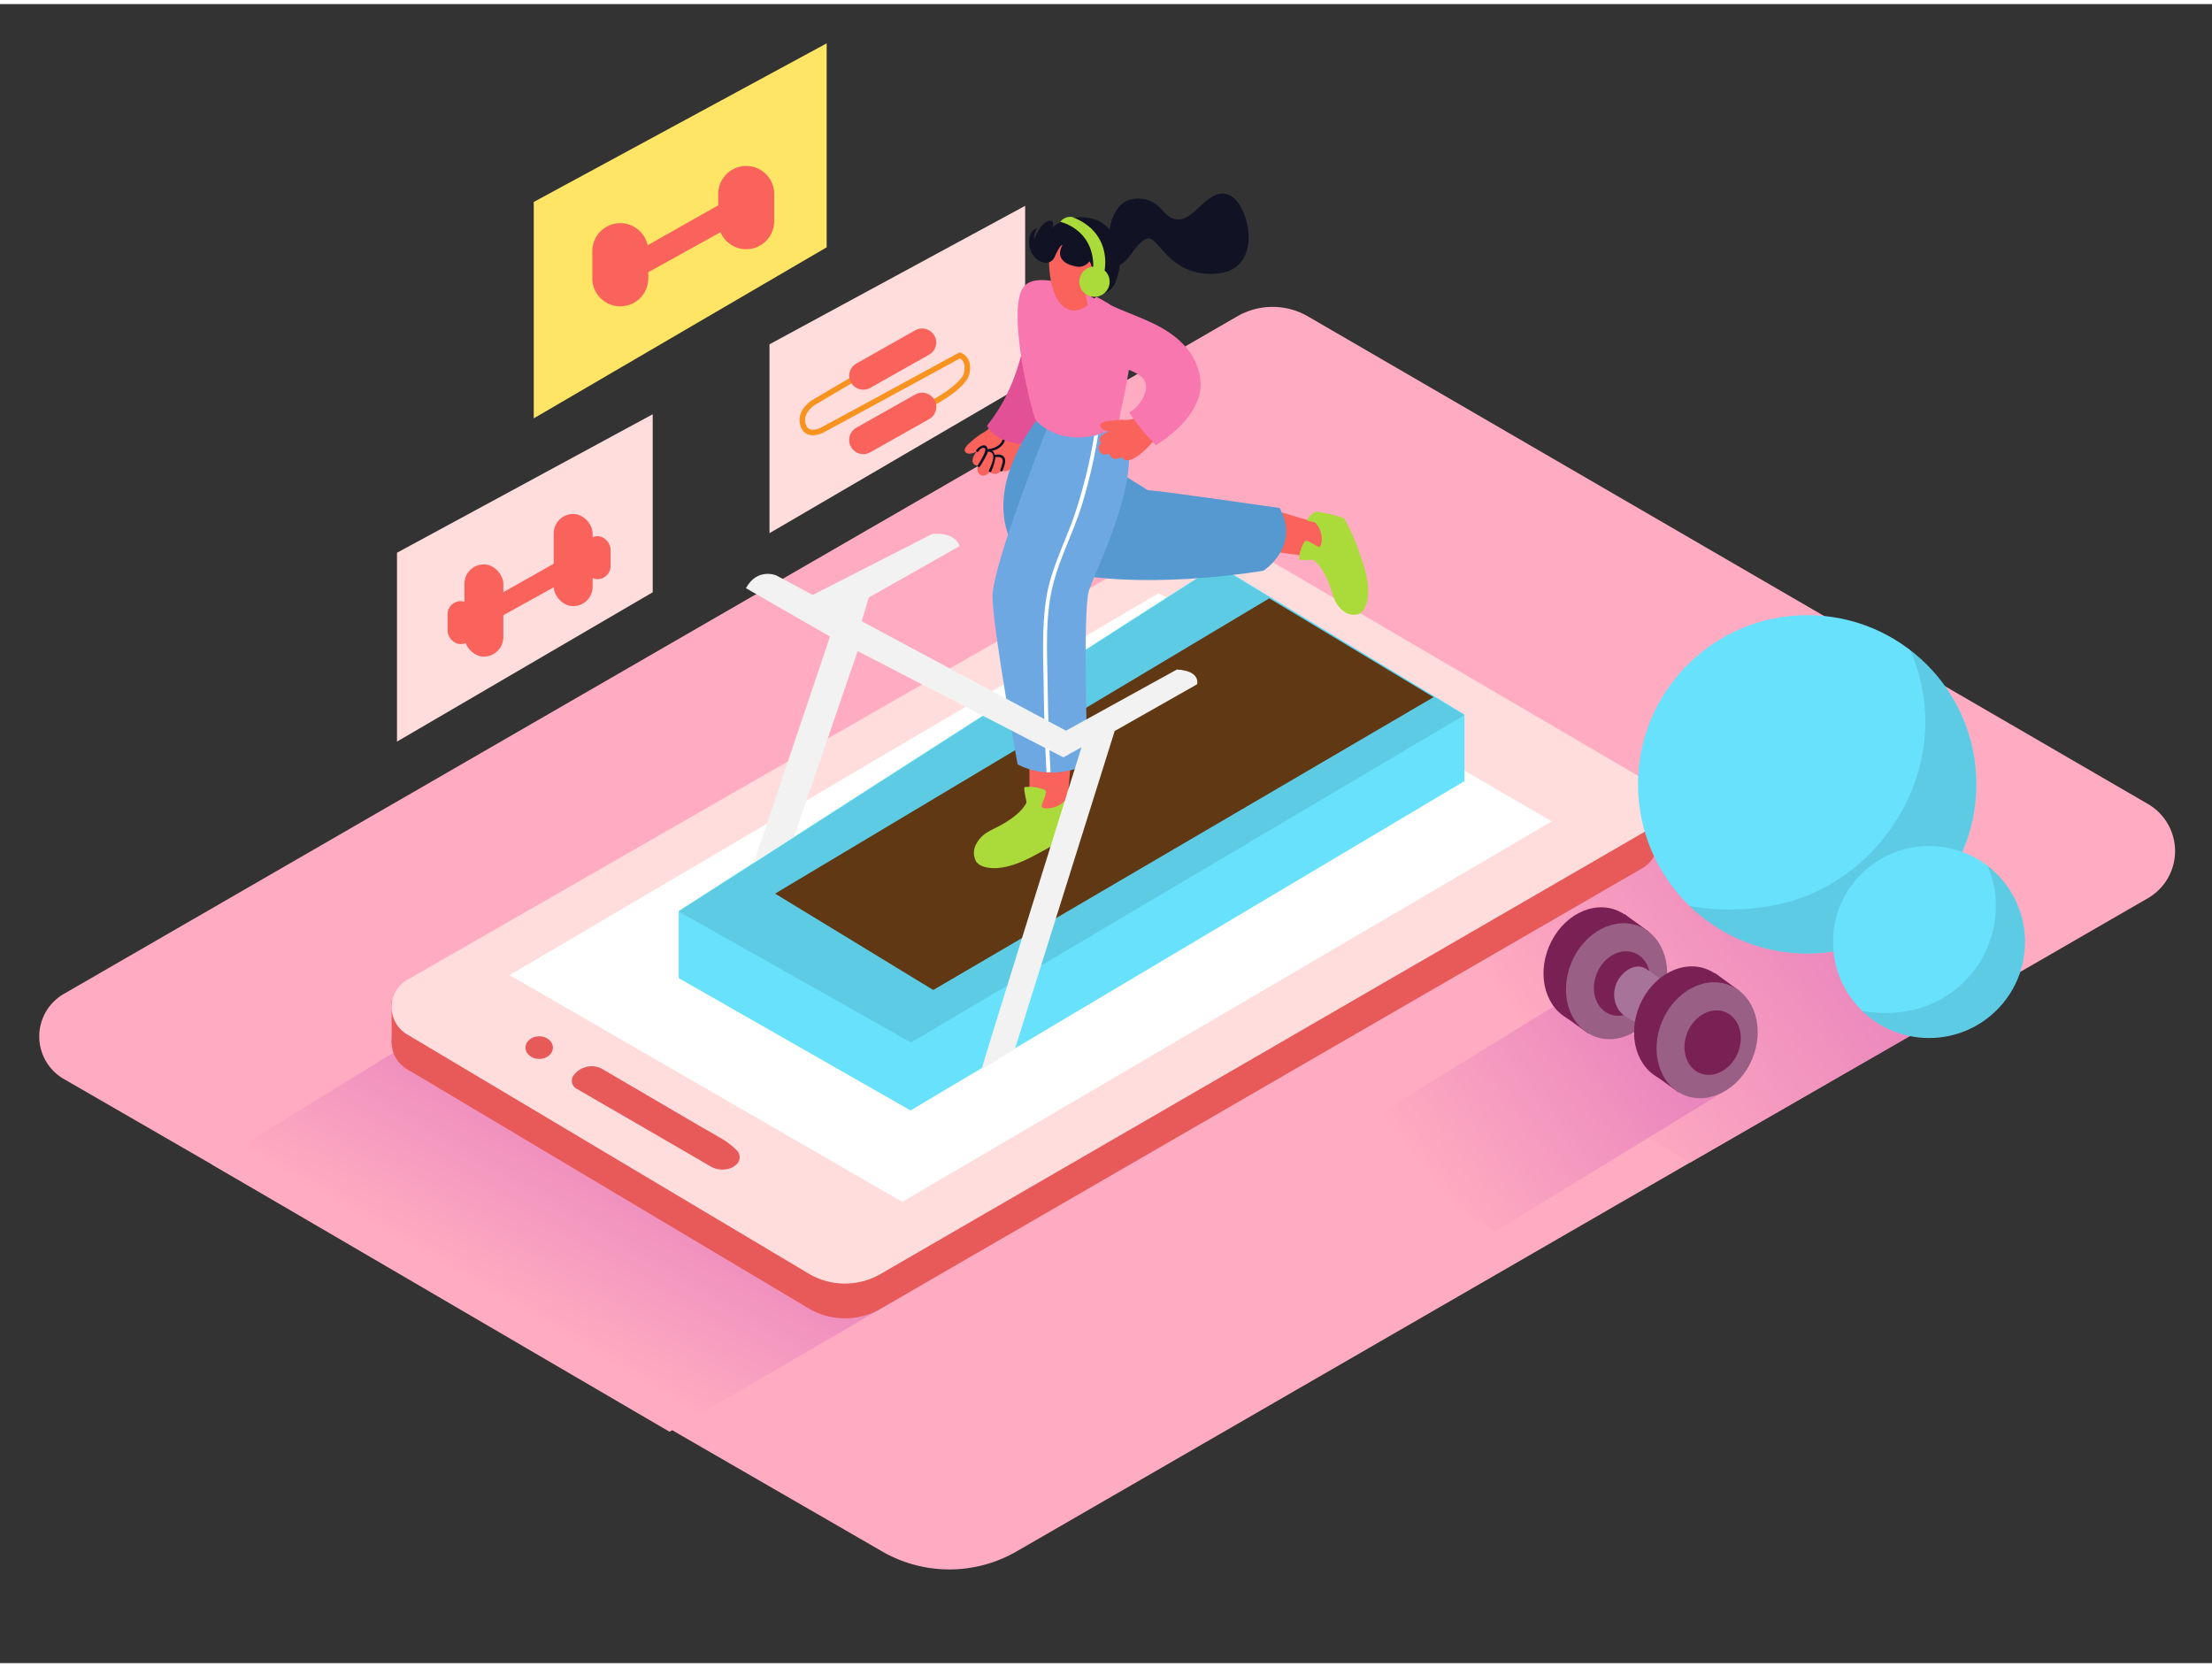 <svg id="Layer_1" data-name="Layer 1" xmlns="http://www.w3.org/2000/svg" xmlns:xlink="http://www.w3.org/1999/xlink" viewBox="0 0 400 300" width="406" height="306" class="illustration styles_illustrationTablet__1DWOa"><rect x="0" y="0" width="400" height="300" fill="#333333" stroke="none"/><defs><linearGradient id="linear-gradient" x1="284.54" y1="197.11" x2="341.58" y2="153.09" gradientUnits="userSpaceOnUse"><stop offset="0" stop-color="#ffabc1"></stop><stop offset="0.99" stop-color="#e57ebc"></stop></linearGradient><linearGradient id="linear-gradient-2" x1="259.76" y1="214.16" x2="305.84" y2="178.59" xlink:href="#linear-gradient"></linearGradient><linearGradient id="linear-gradient-3" x1="92.72" y1="235.8" x2="116.6" y2="195.06" xlink:href="#linear-gradient"></linearGradient></defs><title>fitnes</title><path d="M11.52,194.36l148,85.44a24.31,24.31,0,0,0,24.31,0L388.44,161.66a9.84,9.84,0,0,0,0-17L236.51,56.47a12.76,12.76,0,0,0-12.78,0L11.52,179A8.88,8.88,0,0,0,11.52,194.36Z" fill="#ffabc1"></path><polygon points="299.37 154 257.42 179.78 305.53 209.53 354.49 181.39 299.37 154" fill="url(#linear-gradient)"></polygon><polygon points="283.78 179.53 241.83 205.31 270.33 221.96 312.3 196.3 283.78 179.53" fill="url(#linear-gradient-2)"></polygon><polygon points="80.24 184.03 38.3 209.82 121.07 258.16 163.88 233.23 80.24 184.03" fill="url(#linear-gradient-3)"></polygon><polygon points="139.15 61.52 139.15 95.67 185.38 68.68 185.38 36.48 139.15 61.52" fill="#ffdddc"></polygon><path d="M157.24,66.08l-10.18,6s-2.44,1.52-1.91,3.76,2.54,1.68,3.52,1.19,24.89-13.51,24.89-13.51,1.82.48,1.26,3.2-7.53,6.16-7.53,6.16" fill="none" stroke="#f7931e" stroke-miterlimit="10"></path><path d="M153.56,67.09v0a2.56,2.56,0,0,0,3.81,2.31l10.64-6a2.56,2.56,0,0,0,1.3-2.22h0A2.56,2.56,0,0,0,165.49,59l-10.64,6A2.56,2.56,0,0,0,153.56,67.09Z" fill="#f9635c"></path><path d="M153.56,78.74v0a2.56,2.56,0,0,0,3.81,2.31l10.64-6a2.56,2.56,0,0,0,1.3-2.22h0a2.56,2.56,0,0,0-3.81-2.23l-10.64,6A2.56,2.56,0,0,0,153.56,78.74Z" fill="#f9635c"></path><path d="M299.8,151.45l0-7-3.57,1S298.59,151.35,299.8,151.45Z" fill="#e75a59"></path><path d="M70.82,187.83v-7.6l3.7,3.7S74.73,187.81,70.82,187.83Z" fill="#e75a59"></path><path d="M73.7,182.7l139.2-79.87a9.75,9.75,0,0,1,9.78,0L297,146.34a5.73,5.73,0,0,1,0,9.91L159.22,235.93a12.86,12.86,0,0,1-13-.08L73.62,192.6A5.73,5.73,0,0,1,73.7,182.7Z" fill="#e75a59"></path><path d="M73.7,176.41,212.9,96.54a9.75,9.75,0,0,1,9.78,0L297,140a5.73,5.73,0,0,1,0,9.91L159.22,229.64a12.86,12.86,0,0,1-13-.08L73.62,186.31A5.73,5.73,0,0,1,73.7,176.41Z" fill="#ffdddc"></path><path d="M209.52,106.52c.77.26,71.08,41.27,71.08,41.27l-117.45,68.8-71-41Z" fill="#fff"></path><path d="M132.85,210.08a1.81,1.81,0,0,0,.55-2.63,13.31,13.31,0,0,0-3.42-2.58c-1.2-.75-2.45-1.4-3.67-2.12l-9.46-5.54-7.76-4.54a4,4,0,0,0-3.44-.37,4.06,4.06,0,0,0-2,1.53,1.66,1.66,0,0,0,.75,2.38l14.3,8.28,6.16,3.57,3.56,2.08a4.31,4.31,0,0,0,3.64.37A3.14,3.14,0,0,0,132.85,210.08Z" fill="#e75a59"></path><ellipse cx="97.51" cy="188.7" rx="2.48" ry="2.05" fill="#e75a59"></ellipse><circle cx="326.81" cy="141.1" r="30.6" fill="#68e1fd"></circle><path d="M345.43,116.82a33.6,33.6,0,0,1,2.32,7.83c2.77,16.75-8.51,33.62-24.9,37.86a41.74,41.74,0,0,1-17.33.58,30.6,30.6,0,1,0,39.91-46.27Z" opacity="0.1"></path><circle cx="348.83" cy="169.6" r="17.36" fill="#68e1fd"></circle><path d="M359.4,155.82a19.06,19.06,0,0,1,1.32,4.44,19.4,19.4,0,0,1-14.13,21.48,23.68,23.68,0,0,1-9.83.33,17.36,17.36,0,1,0,22.64-26.25Z" opacity="0.1"></path><ellipse cx="288.25" cy="173.79" rx="10.75" ry="8.83" transform="translate(15.9 371.57) rotate(-67.07)" fill="#792155"></ellipse><polyline points="293.76 164.55 298.17 167.75 287.19 186.14 282.87 183.01" fill="#792155"></polyline><ellipse cx="292.31" cy="176.67" rx="10.75" ry="8.83" transform="translate(15.73 377.07) rotate(-67.07)" fill="#995f85"></ellipse><ellipse cx="293.32" cy="177.09" rx="5.98" ry="4.92" transform="translate(15.95 378.26) rotate(-67.07)" fill="#792155"></ellipse><path d="M317.31,187.53c-1.66-.6-3.27-2-4.73-3q-4.23-2.77-8.43-5.6l-3.91-2.63a16.76,16.76,0,0,0-3-2.07c-2.21-.87-4.69,1.46-5.15,3.5a5.11,5.11,0,0,0,.7,4.27c.92,1.17,2.45,1.73,3.65,2.55l4,2.74,7.69,5.22,1.88,1.27" fill="#a87398"></path><ellipse cx="304.62" cy="184.47" rx="10.75" ry="8.83" transform="translate(16.06 393.17) rotate(-67.07)" fill="#792155"></ellipse><polyline points="310.13 175.23 314.54 178.43 303.57 196.82 299.24 193.69" fill="#792155"></polyline><ellipse cx="308.69" cy="187.35" rx="10.75" ry="8.83" transform="translate(15.89 398.67) rotate(-67.07)" fill="#995f85"></ellipse><ellipse cx="309.69" cy="187.77" rx="5.98" ry="4.92" transform="translate(16.11 399.86) rotate(-67.07)" fill="#792155"></ellipse><polygon points="220.14 101.43 122.74 163.98 122.74 176.14 164.65 200.06 264.82 140.51 264.82 128.46 220.14 101.43" fill="#68e1fd"></polygon><polygon points="264.82 128.57 220.14 101.54 122.74 164.09 164.74 187.77 264.82 128.57" opacity="0.1"></polygon><polyline points="259.23 125.33 229.52 107.46 140.16 160.85 168.76 178.28" fill="#603813"></polyline><path d="M185.36,71.9a.72.72,0,0,0-.66-.45,1.61,1.61,0,0,1-.39,1.66,8.32,8.32,0,0,1-2.62,1.82c-.44.34-.9.67-1.35,1a1.39,1.39,0,0,1-1,.24A4.73,4.73,0,0,1,178,77.38a13.22,13.22,0,0,0-2.14,1.52c-.51.45-1.71,1.37-1.35,2s1.25.42,2.13,0l-.21.26c-.66.82-1,2.25.49,2.3a1.35,1.35,0,0,0,.16,1.52c.84.7,1.5,0,1.88-.4a1.37,1.37,0,0,0,1.22.35,1.19,1.19,0,0,0,.85-.64c2.82,1.38,3.85-5.63,4.1-8.27C185.5,74.69,185.89,73.06,185.36,71.9Z" fill="#f9635c"></path><path d="M179.86,81.51a1.09,1.09,0,0,0-.44-.75,3.13,3.13,0,0,0,1.89-1.09,2.8,2.8,0,0,0,.34-2.74.22.22,0,0,0-.41.16,2.36,2.36,0,0,1-.4,2.46,3.44,3.44,0,0,1-2.2.91l-.08,0a.88.88,0,0,0,0-.15c-.36-1.07-1.61-.26-2,.32-.16.23.18.51.35.28s.54-.69.92-.67c.73,0,.08,1.17,0,1.38a16.63,16.63,0,0,1-1,1.74c-.16.24.19.52.35.28a17.57,17.57,0,0,0,1.09-1.84,4.25,4.25,0,0,0,.38-.87c1.82.06.58,2.43.19,3.39-.11.26.3.45.41.18a8.81,8.81,0,0,0,.76-2.56h0c.65-.11,1.41,0,1.3.84a7.68,7.68,0,0,1-.43,1.43c-.09.27.32.45.41.18.22-.68.68-1.57.39-2.29S180.49,81.41,179.86,81.51Z" fill="#111224"></path><path d="M227.22,98.58l10,1.38s2.2-.21,2.61-3.11-1.41-2.95-1.41-2.95l-9.32-2.77" fill="#f9635c"></path><path d="M238.05,91.82c-.7,0-1.63,1.26-1.67,1.49s1.28.32,1.28.32c1.82,1.63,1.41,4.22,1,4.48s-2.16-1.44-2.73-.93a6.36,6.36,0,0,0-1,3.2c.11.34,2.45,0,2.58.15,1.48,1.07,2.55,3.41,3.12,5.09s.84,3.05,2.29,4.13a3,3,0,0,0,2.87.51c1-.5,1.42-1.95,1.55-3,.33-2.62-.55-5.34-1.43-7.77a36.29,36.29,0,0,0-2.76-6.37C242.89,92.71,238.76,91.77,238.05,91.82Z" fill="#abdb3a"></path><path d="M186.16,134.6v9.51a3.8,3.8,0,0,0,3.71,2.62,3.06,3.06,0,0,0,3.17-2.68l.76-8.83" fill="#f9635c"></path><path d="M195.13,143.49c-.18-.75-1.65-1.54-1.91-1.55s-.12,1.44-.12,1.44c-1.44,2.26-4.32,2.27-4.67,1.85s1.18-2.59.53-3.11a7,7,0,0,0-3.64-.53c-.35.18.38,2.65.29,2.82-.89,1.79-3.25,3.36-5,4.26s-3.16,1.44-4.07,3.21a3.24,3.24,0,0,0,0,3.2c.72,1,2.36,1.2,3.5,1.16,2.89-.1,5.68-1.53,8.16-2.91a39.79,39.79,0,0,0,6.41-4.1C195,148.88,195.31,144.24,195.13,143.49Z" fill="#abdb3a"></path><path d="M185.5,59.81c-1.17,6.14-3.18,11.65-7,16.4.23.63,1.66,3.53,8.81,3.53l6.42-8.47Z" fill="#e25096"></path><path d="M187.39,75.36s-9,11-4.87,21.11c3.72,9.25,29.72,8.6,45.93,6,0,0,6.75-4.26,2.95-11.35,0,0-20.73-3-23.86-3.24" fill="#5699d1"></path><path d="M189.28,76.86s-9.83,24.6-9.8,30.3,4.53,30.3,4.53,30.3,5.39,3.37,12.67,0c0,0-.93-27.41.21-31.31s11.38-23.21,5.46-30.79Z" fill="#6da8e2"></path><path d="M187.39,75.36c-.75-.76-5.4-19.92-2.35-24.14s16.92,2.79,19,5.83-1.45,16.33-1.71,18.31S193,81,187.39,75.36Z" fill="#f877af"></path><path d="M198,78.06l-.14,0a92.18,92.18,0,0,1-3.4,13.86c-1.7,5.14-4.4,10.06-5.25,15.45s-.55,10.77-.48,16.09q.1,7.72.51,15.44l.73,0q-.4-7.74-.52-15.49c-.07-5.65-.46-11.62.69-17.19,1.1-5.33,3.81-10.27,5.44-15.45a92.67,92.67,0,0,0,3-12.94A4.51,4.51,0,0,1,198,78.06Z" fill="#fff"></path><path d="M189.75,45.07c-.1.5-.44,8.8,3.61,10.19s8.8-7.15,6.83-11.22S190.89,39.4,189.75,45.07Z" fill="#f9635c"></path><path d="M197,46.5c.68.89.7,3.22.45,4.33a7.66,7.66,0,0,0,0,1.53,11.51,11.51,0,0,0-.07,1.33,8.76,8.76,0,0,0,1.07-1,.47.47,0,0,0,.49.05,2.47,2.47,0,0,0,.44-.28c.34-.23.74-.36,1.09-.57a3.47,3.47,0,0,0,1.36-1.95,9.29,9.29,0,0,0,.63-2.68,9.7,9.7,0,0,0-1-5.31c-2.19-4.18-7.79-4.27-11.23-1.53.17-.36.58-1.45-.62-1.19-1.43.3-2.57,3.19-2.57,3.19-.21-.51.5-1.89.5-1.89s-1.69.3-1.41,3.05,3.56,4.44,4.62,2.07,1.37-2.06,1.37-2.06c-1.08,1.95-.06,3.37,2.33,3.82A2.29,2.29,0,0,0,197,46.5Z" fill="#111224"></path><path d="M198.95,48.89a1.36,1.36,0,0,0-2.11-.38,4.94,4.94,0,0,0-1,1.75.79.79,0,0,0,0,.55,1.11,1.11,0,0,0,0,1.06,1.07,1.07,0,0,0,1.43.37C198.29,51.72,199.66,50.15,198.95,48.89Z" fill="#f9635c"></path><circle cx="197.92" cy="50.2" r="2.74" fill="#abdb3a"></circle><path d="M191.73,39.38s6.73,1.4,5.9,9.39l2.11-.62s1.5-6.84-5.86-9.65A2.26,2.26,0,0,0,191.73,39.38Z" fill="#abdb3a"></path><path d="M200.65,40.78s.59-5.71,5.15-5.61,4.27,3.78,7.35,3.78,5.57-6.16,9.24-4.37,6.26,13.65-2.58,14.18-10.34-7.43-12.62-6.28-3.19,5-6.16,5.15" fill="#111224"></path><path d="M211.89,74.6a.69.69,0,0,0-.45-.77c.48-.72-.53-1.75-1.19-1.08q-.36.37-.74.7a.77.77,0,0,0-1.07-.54.69.69,0,0,0-.76.14L206,74.5l0,0a4.8,4.8,0,0,1-2.6.7,12.26,12.26,0,0,0-2.44.13c-.62.1-2,.22-2,.86s.77.95,1.65,1.09l-.29.1c-.93.31-1.94,1.1-1.22,2.11a.84.84,0,0,0-.39,1.07c.3,1,1.11,1,1.88.76.16.39.34.75.78.88a2.41,2.41,0,0,0,1.45-.26c1.52,2.07,5.35-2.31,6.87-4.24C210.6,76.85,211.73,75.77,211.89,74.6Z" fill="#f9635c"></path><path d="M217,67.45c-.8-4.78-4.37-7.73-8.52-9.73-2.11-1-4.31-1.82-6.46-2.74-1.22-.52-2.43-1.06-3.63-1.61-.24-.11-2.09-.7-2.14-1l2.29,10.38c1.79.84,1.69,1.62,3.46,2.5,1.5.75,4.79,1.52,5.17,3.37a3.56,3.56,0,0,1,.05,1.12l0,0,0,0a6.6,6.6,0,0,1-3,4.12A40,40,0,0,0,209,79.75S218.21,74.52,217,67.45Z" fill="#f877af"></path><polygon points="71.79 99.21 71.79 133.36 118.03 106.36 118.03 74.17 71.79 99.21" fill="#ffdddc"></polygon><polygon points="96.52 35.78 96.52 74.91 149.49 43.98 149.49 7.1 96.52 35.78" fill="#fee565"></polygon><path d="M109.89,40.16h0a5.06,5.06,0,0,1,7.34,4.51V49.6a5.06,5.06,0,0,1-2.88,4.56h0a5.06,5.06,0,0,1-7.24-4.56V44.67A5.06,5.06,0,0,1,109.89,40.16Z" fill="#f9635c"></path><polygon points="116.01 49.16 132.07 40.26 132.07 35.15 116.01 44.23 116.01 49.16" fill="#f9635c"></polygon><path d="M132.64,29.83h0A5.06,5.06,0,0,1,140,34.34v4.93a5.06,5.06,0,0,1-2.88,4.56h0a5.06,5.06,0,0,1-7.24-4.56V34.34A5.06,5.06,0,0,1,132.64,29.83Z" fill="#f9635c"></path><polygon points="88.59 111.85 102.06 104.39 102.06 100.1 88.59 107.72 88.59 111.85" fill="#f9635c"></polygon><rect x="100.13" y="92.2" width="7.04" height="16.67" rx="3.52" ry="3.52" fill="#f9635c"></rect><rect x="83.98" y="101.32" width="7.04" height="16.67" rx="3.52" ry="3.52" fill="#f9635c"></rect><rect x="80.94" y="107.96" width="4.73" height="7.77" rx="2.36" ry="2.36" fill="#f9635c"></rect><rect x="105.68" y="96.22" width="4.73" height="7.77" rx="2.36" ry="2.36" fill="#f9635c"></rect><path d="M145,107.84l23.53-12s4-.62,5,2.17l-16.41,9.29-1.65,5.47" fill="#f2f2f2"></path><path d="M183.57,188.81l18-57.36,14.9-8.45s.73-2.43-3.65-2.67l-20.06,11.06-52.4-28.08s-3.4-1.46-5.47,2.31l15.2,8.75-13.78,40.89,7.26-4.66L155.09,117l37.2,19.21,3.28-1.82s-18,57.6-18,58S180.84,190.57,183.57,188.81Z" fill="#f2f2f2"></path></svg>